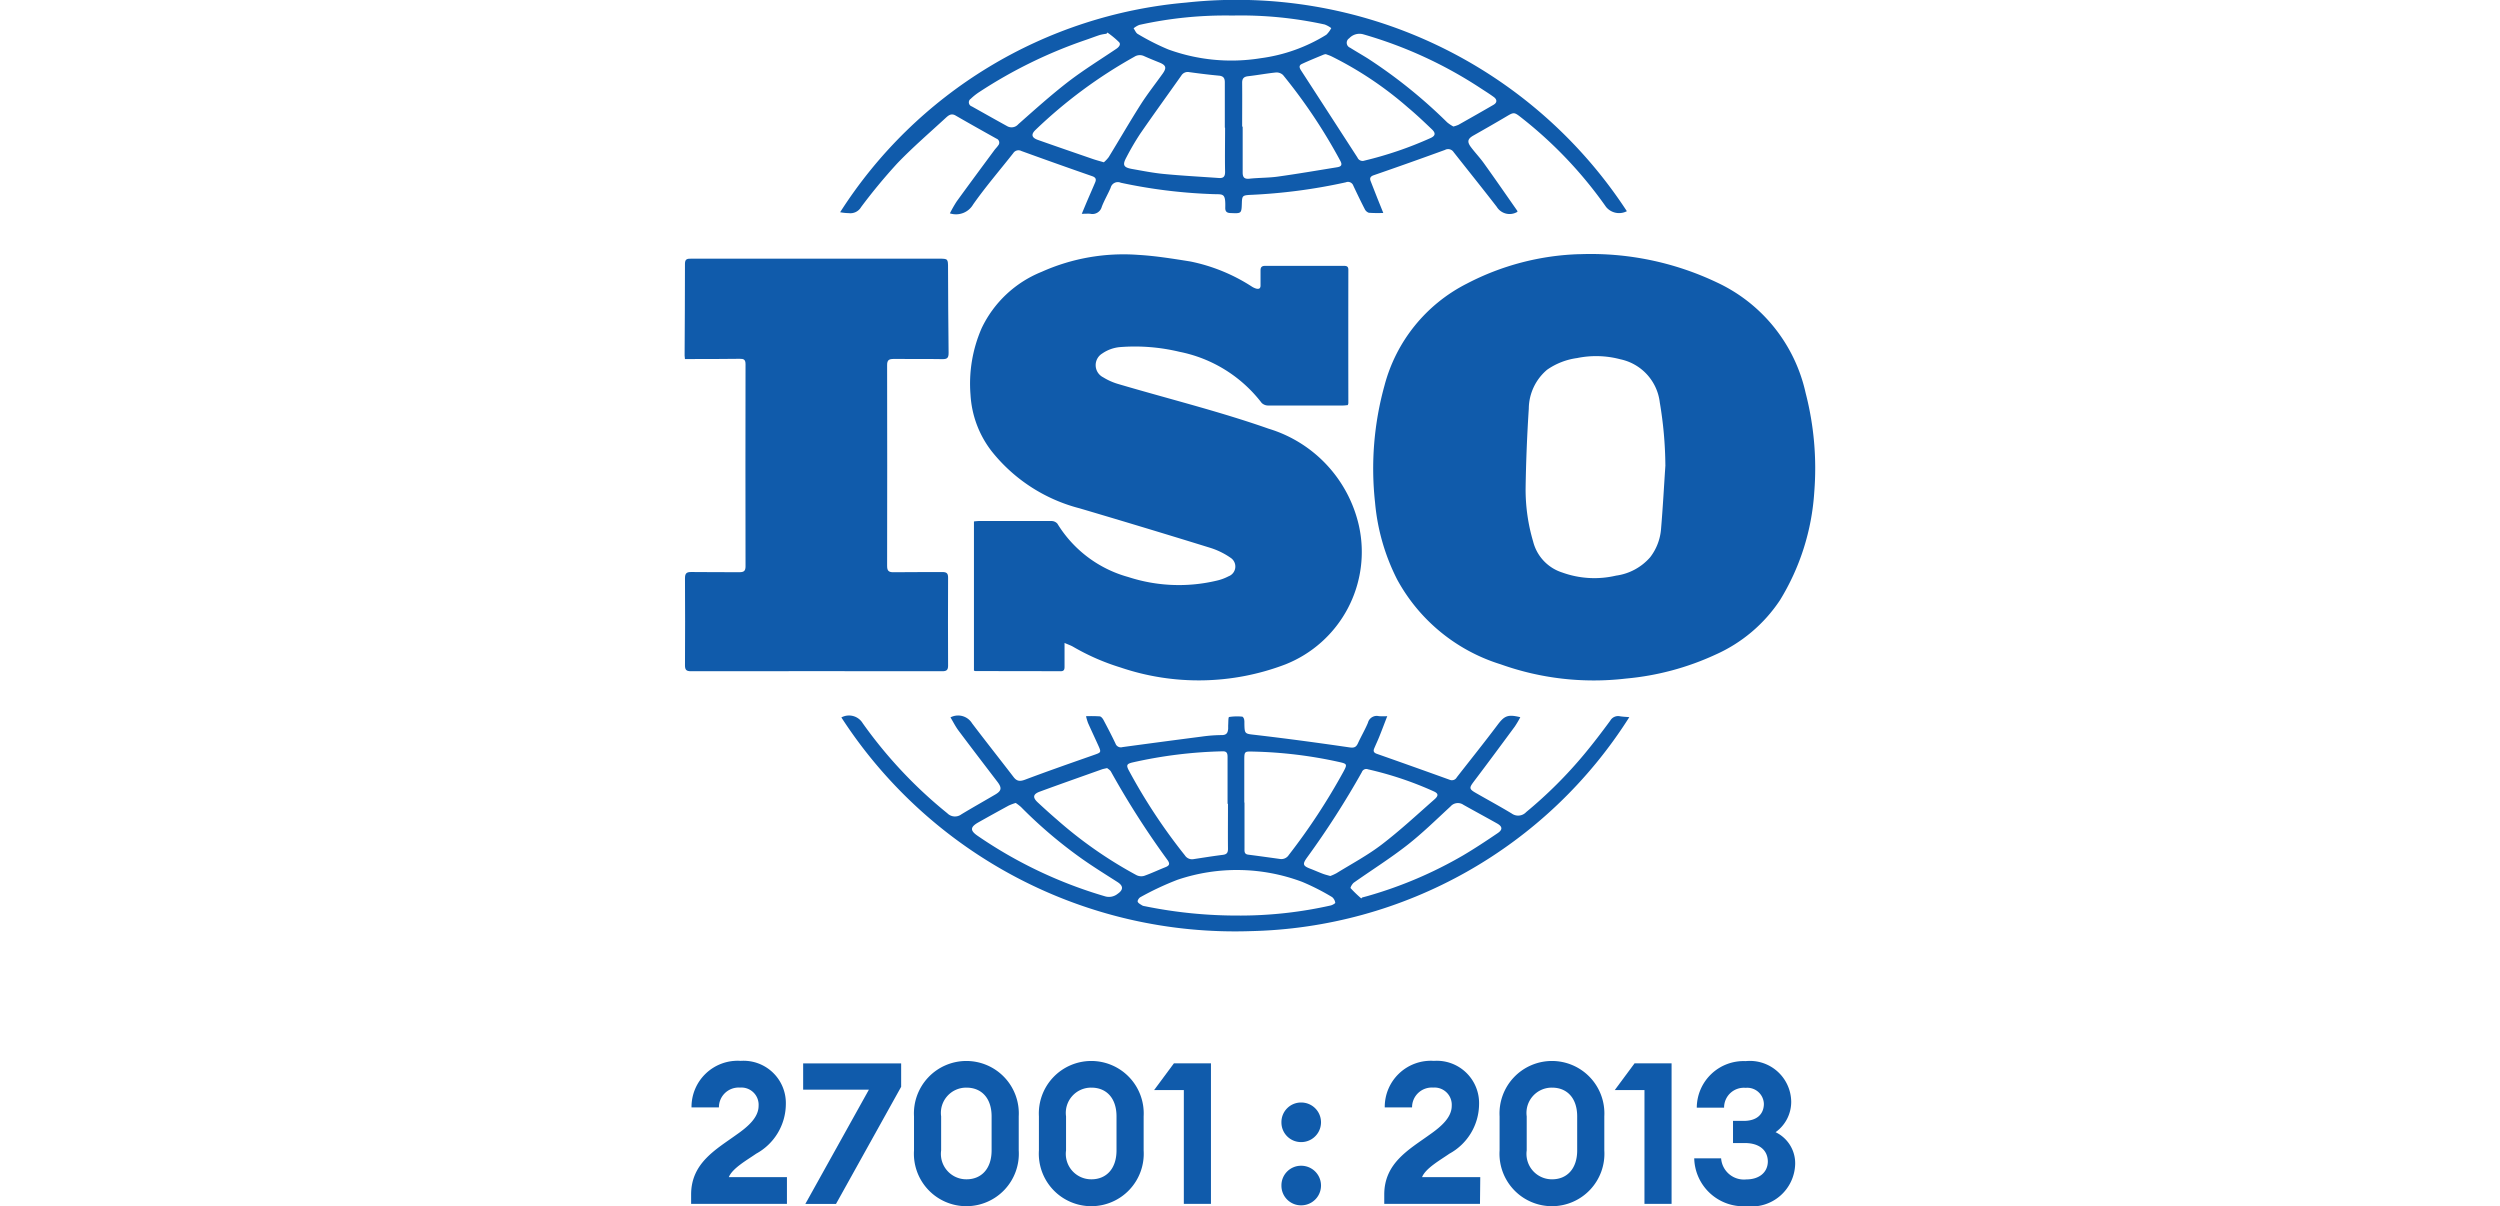 <svg id="Component_20_1" data-name="Component 20 – 1" xmlns="http://www.w3.org/2000/svg" xmlns:xlink="http://www.w3.org/1999/xlink" width="65.278" height="31.491" viewBox="0 0 48.278 51.491">
  <defs>
    <clipPath id="clip-path">
      <rect id="Rectangle_9" data-name="Rectangle 9" width="48.278" height="51.491" fill="none"/>
    </clipPath>
  </defs>
  <g id="Group_25" data-name="Group 25" clip-path="url(#clip-path)">
    <path id="Path_64" data-name="Path 64" d="M127.161,43.675a12.53,12.53,0,0,1,5.844,1.2,6.831,6.831,0,0,1,3.8,4.723,12.837,12.837,0,0,1,.369,4.236,10.037,10.037,0,0,1-1.464,4.612,6.442,6.442,0,0,1-2.742,2.32,11.566,11.566,0,0,1-3.833,1.027,11.8,11.8,0,0,1-5.348-.608,7.585,7.585,0,0,1-4.42-3.619,8.977,8.977,0,0,1-.945-3.291,13.267,13.267,0,0,1,.4-4.982,6.823,6.823,0,0,1,3.514-4.359,11.11,11.11,0,0,1,4.821-1.261m3.66,9.015a16.736,16.736,0,0,0-.238-2.681,2.138,2.138,0,0,0-1.685-1.846,4.028,4.028,0,0,0-1.844-.052,2.92,2.92,0,0,0-1.284.5,2.2,2.2,0,0,0-.78,1.661q-.11,1.694-.136,3.393a7.829,7.829,0,0,0,.322,2.281,1.863,1.863,0,0,0,1.239,1.32,4.034,4.034,0,0,0,2.3.134,2.346,2.346,0,0,0,1.459-.787,2.268,2.268,0,0,0,.462-1.2c.077-.909.126-1.82.187-2.73" transform="translate(-88.944 -32.822)" fill="#105bab"/>
    <path id="Path_65" data-name="Path 65" d="M53.081,60.312c0,.39,0,.7,0,1.017,0,.115-.018.194-.166.194-1.213-.005-2.426-.005-3.64-.007a.284.284,0,0,1-.062-.02V55.129a1.827,1.827,0,0,1,.192-.019c1.04,0,2.08,0,3.12,0a.334.334,0,0,1,.251.113A5.148,5.148,0,0,0,55.8,57.5a6.974,6.974,0,0,0,3.774.156,2.051,2.051,0,0,0,.508-.186.445.445,0,0,0,.094-.787,3.2,3.2,0,0,0-.9-.437q-2.773-.858-5.557-1.68a7.043,7.043,0,0,1-3.74-2.423,4.334,4.334,0,0,1-.912-2.415,5.921,5.921,0,0,1,.478-2.858,4.834,4.834,0,0,1,2.56-2.4,8.543,8.543,0,0,1,4.123-.723c.743.043,1.484.164,2.221.281A7.6,7.6,0,0,1,61.077,45.1a.707.707,0,0,0,.191.088c.107.025.184,0,.181-.14,0-.213,0-.426,0-.638,0-.143.058-.194.2-.194q1.678,0,3.356,0c.114,0,.193.017.193.166q-.005,2.848,0,5.7a.327.327,0,0,1-.026.079c-.067.006-.135.017-.2.017-1.064,0-2.127,0-3.191,0a.392.392,0,0,1-.284-.111,5.858,5.858,0,0,0-3.514-2.183,8.146,8.146,0,0,0-2.533-.2,1.577,1.577,0,0,0-.76.274.581.581,0,0,0,.042,1.017,2.585,2.585,0,0,0,.644.286c2.143.633,4.319,1.169,6.424,1.909a5.621,5.621,0,0,1,3.845,4.12,5.166,5.166,0,0,1-3.146,5.945,10.38,10.38,0,0,1-7.033.126,9.638,9.638,0,0,1-2.029-.889c-.091-.052-.192-.085-.346-.153" transform="translate(-36.86 -32.865)" fill="#105bab"/>
    <path id="Path_66" data-name="Path 66" d="M.014,48.73C.007,48.658,0,48.62,0,48.582c.006-1.307.016-2.615.015-3.922,0-.214.112-.215.268-.215q5.14,0,10.28,0h.284c.4,0,.4,0,.4.407.006,1.2.008,2.41.024,3.615,0,.207-.053.271-.264.267-.693-.013-1.387,0-2.08-.008-.2,0-.282.046-.281.261q.008,4.289,0,8.578c0,.205.067.27.274.267.693-.012,1.387,0,2.08-.008.183,0,.25.05.249.239q-.009,1.879,0,3.757c0,.187-.063.239-.247.239q-5.365-.007-10.73,0c-.2,0-.257-.06-.256-.255q.01-1.855,0-3.71c0-.2.054-.275.267-.271.685.012,1.371,0,2.056.008.191,0,.262-.051.262-.252q-.008-4.312,0-8.625c0-.2-.072-.237-.249-.234-.677.01-1.355.008-2.032.01H.014" transform="translate(0 -33.401)" fill="#105bab"/>
    <path id="Path_67" data-name="Path 67" d="M26.931,123.038a.683.683,0,0,1,.912.247,19.31,19.31,0,0,0,3.613,3.845.457.457,0,0,0,.6.044c.478-.289.966-.563,1.448-.846.266-.157.285-.281.1-.529-.559-.732-1.119-1.463-1.671-2.2-.13-.174-.228-.373-.343-.564a.7.7,0,0,1,.922.254c.584.771,1.186,1.53,1.777,2.3.138.178.273.186.488.105.971-.366,1.952-.708,2.932-1.052.319-.112.327-.109.184-.425s-.29-.628-.431-.944a2.559,2.559,0,0,1-.085-.288,5.77,5.77,0,0,1,.586.007c.058.006.124.087.158.15.177.333.352.669.514,1.01a.242.242,0,0,0,.3.152q1.7-.231,3.393-.45a6.331,6.331,0,0,1,.847-.063c.208,0,.257-.105.271-.271,0-.047,0-.095,0-.142.01-.125,0-.351.04-.359a2.2,2.2,0,0,1,.56-.015c.029,0,.066.064.079.105a.606.606,0,0,1,.013.164c.008.494.012.457.514.516,1.328.155,2.653.335,3.977.528.2.029.283-.013.36-.181.134-.293.3-.573.424-.869a.387.387,0,0,1,.467-.284,2.642,2.642,0,0,0,.358,0c-.128.331-.232.608-.342.881-.067.168-.146.331-.216.5-.049.118-.014.183.115.228q1.559.548,3.113,1.109a.236.236,0,0,0,.3-.109c.581-.744,1.172-1.481,1.739-2.236.291-.387.436-.461.972-.328a4.349,4.349,0,0,1-.237.4c-.579.785-1.159,1.569-1.748,2.347-.2.268-.208.317.083.485.512.295,1.032.575,1.537.881a.467.467,0,0,0,.616-.063,18.783,18.783,0,0,0,2.489-2.483c.382-.46.745-.937,1.1-1.42a.384.384,0,0,1,.414-.187c.128.021.26.025.4.037A19.638,19.638,0,0,1,44.4,132.161a20.016,20.016,0,0,1-17.468-9.123m17.2,3.634h.011q0,.98,0,1.96c0,.117-.017.242.157.264.452.058.9.121,1.356.184a.377.377,0,0,0,.38-.172,26.789,26.789,0,0,0,2.329-3.55c.175-.325.163-.341-.2-.422a18.761,18.761,0,0,0-3.624-.44c-.4-.01-.406-.021-.407.38,0,.6,0,1.2,0,1.8m-.7.048h-.014q0-.991,0-1.982c0-.14-.009-.266-.211-.258a19.274,19.274,0,0,0-3.854.477c-.247.06-.271.12-.136.366a24.158,24.158,0,0,0,2.38,3.6.362.362,0,0,0,.363.161c.419-.063.838-.132,1.259-.184.172-.021.219-.1.217-.262-.007-.637,0-1.274,0-1.912M38.275,125.2c-.1.025-.159.033-.211.051-.888.317-1.778.629-2.663.955-.291.107-.311.249-.083.461.271.252.545.5.826.741a18.155,18.155,0,0,0,3.382,2.36.46.46,0,0,0,.326.036c.312-.109.611-.253.918-.374.166-.066.2-.142.089-.3a36.365,36.365,0,0,1-2.417-3.778c-.039-.071-.124-.116-.169-.156m9.529,4.613a2.105,2.105,0,0,0,.27-.122c.648-.4,1.328-.763,1.931-1.224.785-.6,1.512-1.277,2.255-1.931.179-.158.158-.251-.03-.336a14.658,14.658,0,0,0-2.811-.943.2.2,0,0,0-.263.118,36.833,36.833,0,0,1-2.343,3.652c-.2.279-.174.353.137.472.176.067.349.145.525.212.1.039.209.065.33.1m-3.841,1.69a17.684,17.684,0,0,0,3.863-.432c.073-.017.2-.091.193-.115a.382.382,0,0,0-.134-.242,9.718,9.718,0,0,0-1.28-.651,7.922,7.922,0,0,0-5.323-.088,12.432,12.432,0,0,0-1.577.739c-.062.03-.136.143-.121.194.019.066.118.113.188.16a.313.313,0,0,0,.113.034,19.693,19.693,0,0,0,4.079.4m5.164-.731.045-.042c.083-.022.167-.043.25-.067a17.837,17.837,0,0,0,4.048-1.725c.508-.3,1-.626,1.486-.956.217-.147.2-.281-.022-.407-.48-.27-.965-.531-1.444-.8a.414.414,0,0,0-.549.068c-.607.56-1.2,1.143-1.847,1.65-.73.571-1.519,1.066-2.276,1.6-.074.052-.165.216-.145.24a5.351,5.351,0,0,0,.455.439m-14.756-4.076a2.371,2.371,0,0,0-.294.11q-.652.355-1.3.72c-.349.2-.358.347-.027.574a19.026,19.026,0,0,0,5.431,2.58.589.589,0,0,0,.547-.106c.249-.172.244-.338-.006-.5-.5-.319-1-.63-1.481-.967a19.529,19.529,0,0,1-2.643-2.24,2.076,2.076,0,0,0-.227-.174" transform="translate(-20.239 -92.407)" fill="#105bab"/>
    <path id="Path_68" data-name="Path 68" d="M37.048,9.131c.091-.217.159-.382.228-.545.115-.268.233-.534.345-.8.054-.129.028-.21-.127-.264q-1.516-.527-3.024-1.075a.263.263,0,0,0-.345.09c-.574.729-1.182,1.435-1.715,2.193a.845.845,0,0,1-.992.379,5.314,5.314,0,0,1,.291-.51c.531-.733,1.07-1.459,1.607-2.187.051-.07.116-.13.162-.2a.181.181,0,0,0-.072-.293c-.584-.326-1.168-.653-1.747-.988-.172-.1-.29-.015-.4.085-.7.646-1.424,1.268-2.082,1.953a23.907,23.907,0,0,0-1.55,1.872A.529.529,0,0,1,27.1,9.1a2.226,2.226,0,0,1-.368-.039A19.534,19.534,0,0,1,41.515.109,19.9,19.9,0,0,1,60.321,9.017a.719.719,0,0,1-.889-.183A17.95,17.95,0,0,0,55.8,5.01c-.29-.229-.31-.222-.623-.036-.467.277-.939.546-1.411.814-.238.135-.276.259-.106.488s.387.455.561.7c.48.669.948,1.347,1.42,2.022.008.011.005.03.008.045a.642.642,0,0,1-.884-.214c-.606-.784-1.228-1.556-1.841-2.335a.278.278,0,0,0-.367-.094q-1.518.554-3.046,1.082c-.139.048-.177.123-.131.245.1.257.2.51.3.765l.242.6a5.812,5.812,0,0,1-.614-.007.3.3,0,0,1-.176-.155c-.17-.328-.329-.662-.489-1a.241.241,0,0,0-.322-.146,23.668,23.668,0,0,1-4.114.538c-.286.02-.314.044-.323.336-.015.467-.015.458-.492.438-.173-.007-.221-.086-.217-.232.017-.67-.1-.551-.6-.579a22.235,22.235,0,0,1-3.86-.483.315.315,0,0,0-.433.213c-.117.275-.272.534-.379.813a.412.412,0,0,1-.486.3c-.1-.011-.2,0-.371,0m6.118-3.676h-.008c0-.645,0-1.291,0-1.936,0-.181-.061-.269-.253-.286-.423-.039-.844-.092-1.265-.15a.321.321,0,0,0-.34.148c-.585.829-1.181,1.65-1.756,2.484a11.229,11.229,0,0,0-.585,1c-.18.33-.131.434.227.5.456.081.913.172,1.373.216.78.075,1.564.116,2.347.172.207.015.267-.077.263-.28-.012-.621,0-1.243,0-1.865m.727-.049h.024c0,.653,0,1.306,0,1.959,0,.209.074.288.295.264.4-.043.8-.033,1.2-.088.848-.118,1.692-.263,2.538-.4.165-.027.235-.09.138-.27a23.047,23.047,0,0,0-2.446-3.666.4.4,0,0,0-.3-.111c-.4.04-.794.115-1.192.16-.187.021-.257.1-.255.285.006.622,0,1.243,0,1.865m3.582-3.093a.538.538,0,0,0-.091.016c-.312.13-.626.257-.935.4-.156.07-.107.179-.034.291q1.2,1.851,2.4,3.707a.238.238,0,0,0,.3.132,15.835,15.835,0,0,0,2.81-.958c.216-.093.244-.21.073-.373-.336-.321-.673-.641-1.029-.938A15.246,15.246,0,0,0,47.7,2.4c-.078-.036-.16-.061-.223-.085M37.991,6.929a1.364,1.364,0,0,0,.207-.22c.456-.745.892-1.5,1.36-2.238.291-.457.629-.885.944-1.326.178-.249.146-.36-.134-.474-.218-.089-.438-.176-.653-.273a.428.428,0,0,0-.419.024,20.473,20.473,0,0,0-4.22,3.122c-.2.189-.172.333.094.428.785.278,1.573.549,2.36.82.133.046.271.081.46.137M43.481.664a16.934,16.934,0,0,0-3.977.4.91.91,0,0,0-.243.145c.059.082.1.2.179.242a10.086,10.086,0,0,0,1.3.659,7.864,7.864,0,0,0,3.949.375,7.076,7.076,0,0,0,2.8-1A1.07,1.07,0,0,0,47.7,1.2a1.139,1.139,0,0,0-.279-.154A16.778,16.778,0,0,0,43.481.664m-5.338.725-.041.052a2.1,2.1,0,0,0-.278.051c-.2.065-.4.143-.6.211a20.17,20.17,0,0,0-4.545,2.222,2.448,2.448,0,0,0-.369.292.182.182,0,0,0,.044.326c.5.28,1,.563,1.5.838a.377.377,0,0,0,.483-.076c.7-.62,1.4-1.248,2.137-1.818.653-.5,1.359-.937,2.046-1.4.114-.076.207-.188.123-.284a3.734,3.734,0,0,0-.508-.419m14.78,4.017a1.348,1.348,0,0,0,.216-.072c.5-.283,1-.565,1.5-.856.157-.092.157-.226,0-.337-.178-.13-.366-.247-.55-.367a18.307,18.307,0,0,0-5-2.3.6.6,0,0,0-.616.167.226.226,0,0,0,.037.4c.247.154.5.3.747.453a21.461,21.461,0,0,1,3.4,2.735,1.625,1.625,0,0,0,.264.177" transform="translate(-20.092 0)" fill="#105bab"/>
    <path id="Path_69" data-name="Path 69" d="M5.209,188.391H1.118v-.4c0-1.344,1.057-1.918,1.935-2.552.524-.364.946-.752.946-1.234a.736.736,0,0,0-.794-.778.842.842,0,0,0-.9.845H1.135a1.97,1.97,0,0,1,2.1-1.986,1.806,1.806,0,0,1,1.927,1.851,2.427,2.427,0,0,1-1.268,2.113c-.372.262-1.014.617-1.166,1H5.209Z" transform="translate(-0.84 -136.993)" fill="#105bab"/>
    <path id="Path_70" data-name="Path 70" d="M20.462,188.7l2.713-4.877H20.368V182.7h4.184v1l-2.781,5Z" transform="translate(-15.307 -137.3)" fill="#105bab"/>
    <path id="Path_71" data-name="Path 71" d="M39.416,186.109v-1.454a2.239,2.239,0,1,1,4.471,0v1.454a2.24,2.24,0,1,1-4.471,0m3.313,0v-1.454c0-.778-.431-1.226-1.073-1.226a1.078,1.078,0,0,0-1.082,1.226v1.454a1.085,1.085,0,0,0,1.082,1.234c.642,0,1.073-.456,1.073-1.234" transform="translate(-29.622 -136.993)" fill="#105bab"/>
    <path id="Path_72" data-name="Path 72" d="M60.878,186.109v-1.454a2.239,2.239,0,1,1,4.471,0v1.454a2.24,2.24,0,1,1-4.471,0m3.313,0v-1.454c0-.778-.431-1.226-1.073-1.226a1.078,1.078,0,0,0-1.082,1.226v1.454a1.085,1.085,0,0,0,1.082,1.234c.642,0,1.073-.456,1.073-1.234" transform="translate(-45.751 -136.993)" fill="#105bab"/>
    <path id="Path_73" data-name="Path 73" d="M81.942,183.838H80.674l.845-1.141H83.1v6H81.942Z" transform="translate(-60.628 -137.299)" fill="#105bab"/>
    <path id="Path_74" data-name="Path 74" d="M102.544,190.277a.837.837,0,0,1,.845-.845.845.845,0,1,1,0,1.69.837.837,0,0,1-.845-.845m0,2.7a.837.837,0,0,1,.845-.845.845.845,0,0,1,0,1.69.837.837,0,0,1-.845-.845" transform="translate(-77.063 -142.361)" fill="#105bab"/>
    <path id="Path_75" data-name="Path 75" d="M124.287,188.391H120.2v-.4c0-1.344,1.057-1.918,1.935-2.552.524-.364.946-.752.946-1.234a.736.736,0,0,0-.794-.778.842.842,0,0,0-.9.845h-1.166a1.97,1.97,0,0,1,2.1-1.986,1.806,1.806,0,0,1,1.927,1.851,2.427,2.427,0,0,1-1.268,2.113c-.372.262-1.014.617-1.166,1h2.485Z" transform="translate(-90.329 -136.993)" fill="#105bab"/>
    <path id="Path_76" data-name="Path 76" d="M140.026,186.109v-1.454a2.239,2.239,0,1,1,4.471,0v1.454a2.24,2.24,0,1,1-4.471,0m3.313,0v-1.454c0-.778-.431-1.226-1.073-1.226a1.078,1.078,0,0,0-1.082,1.226v1.454a1.085,1.085,0,0,0,1.082,1.234c.642,0,1.073-.456,1.073-1.234" transform="translate(-105.231 -136.993)" fill="#105bab"/>
    <path id="Path_77" data-name="Path 77" d="M161.089,183.838h-1.268l.845-1.141h1.58v6h-1.158Z" transform="translate(-120.108 -137.299)" fill="#105bab"/>
    <path id="Path_78" data-name="Path 78" d="M173.461,186.447h1.15a.976.976,0,0,0,1.082.9c.533,0,.9-.287.913-.752,0-.507-.38-.8-.98-.8h-.507v-.946h.456c.566,0,.854-.287.862-.718a.709.709,0,0,0-.778-.693.843.843,0,0,0-.921.845h-1.166a2,2,0,0,1,2.088-1.986,1.765,1.765,0,0,1,1.944,1.741,1.592,1.592,0,0,1-.668,1.293,1.471,1.471,0,0,1,.837,1.36,1.861,1.861,0,0,1-2.079,1.8,2.1,2.1,0,0,1-2.231-2.037" transform="translate(-130.358 -136.993)" fill="#105bab"/>
  </g>
</svg>
